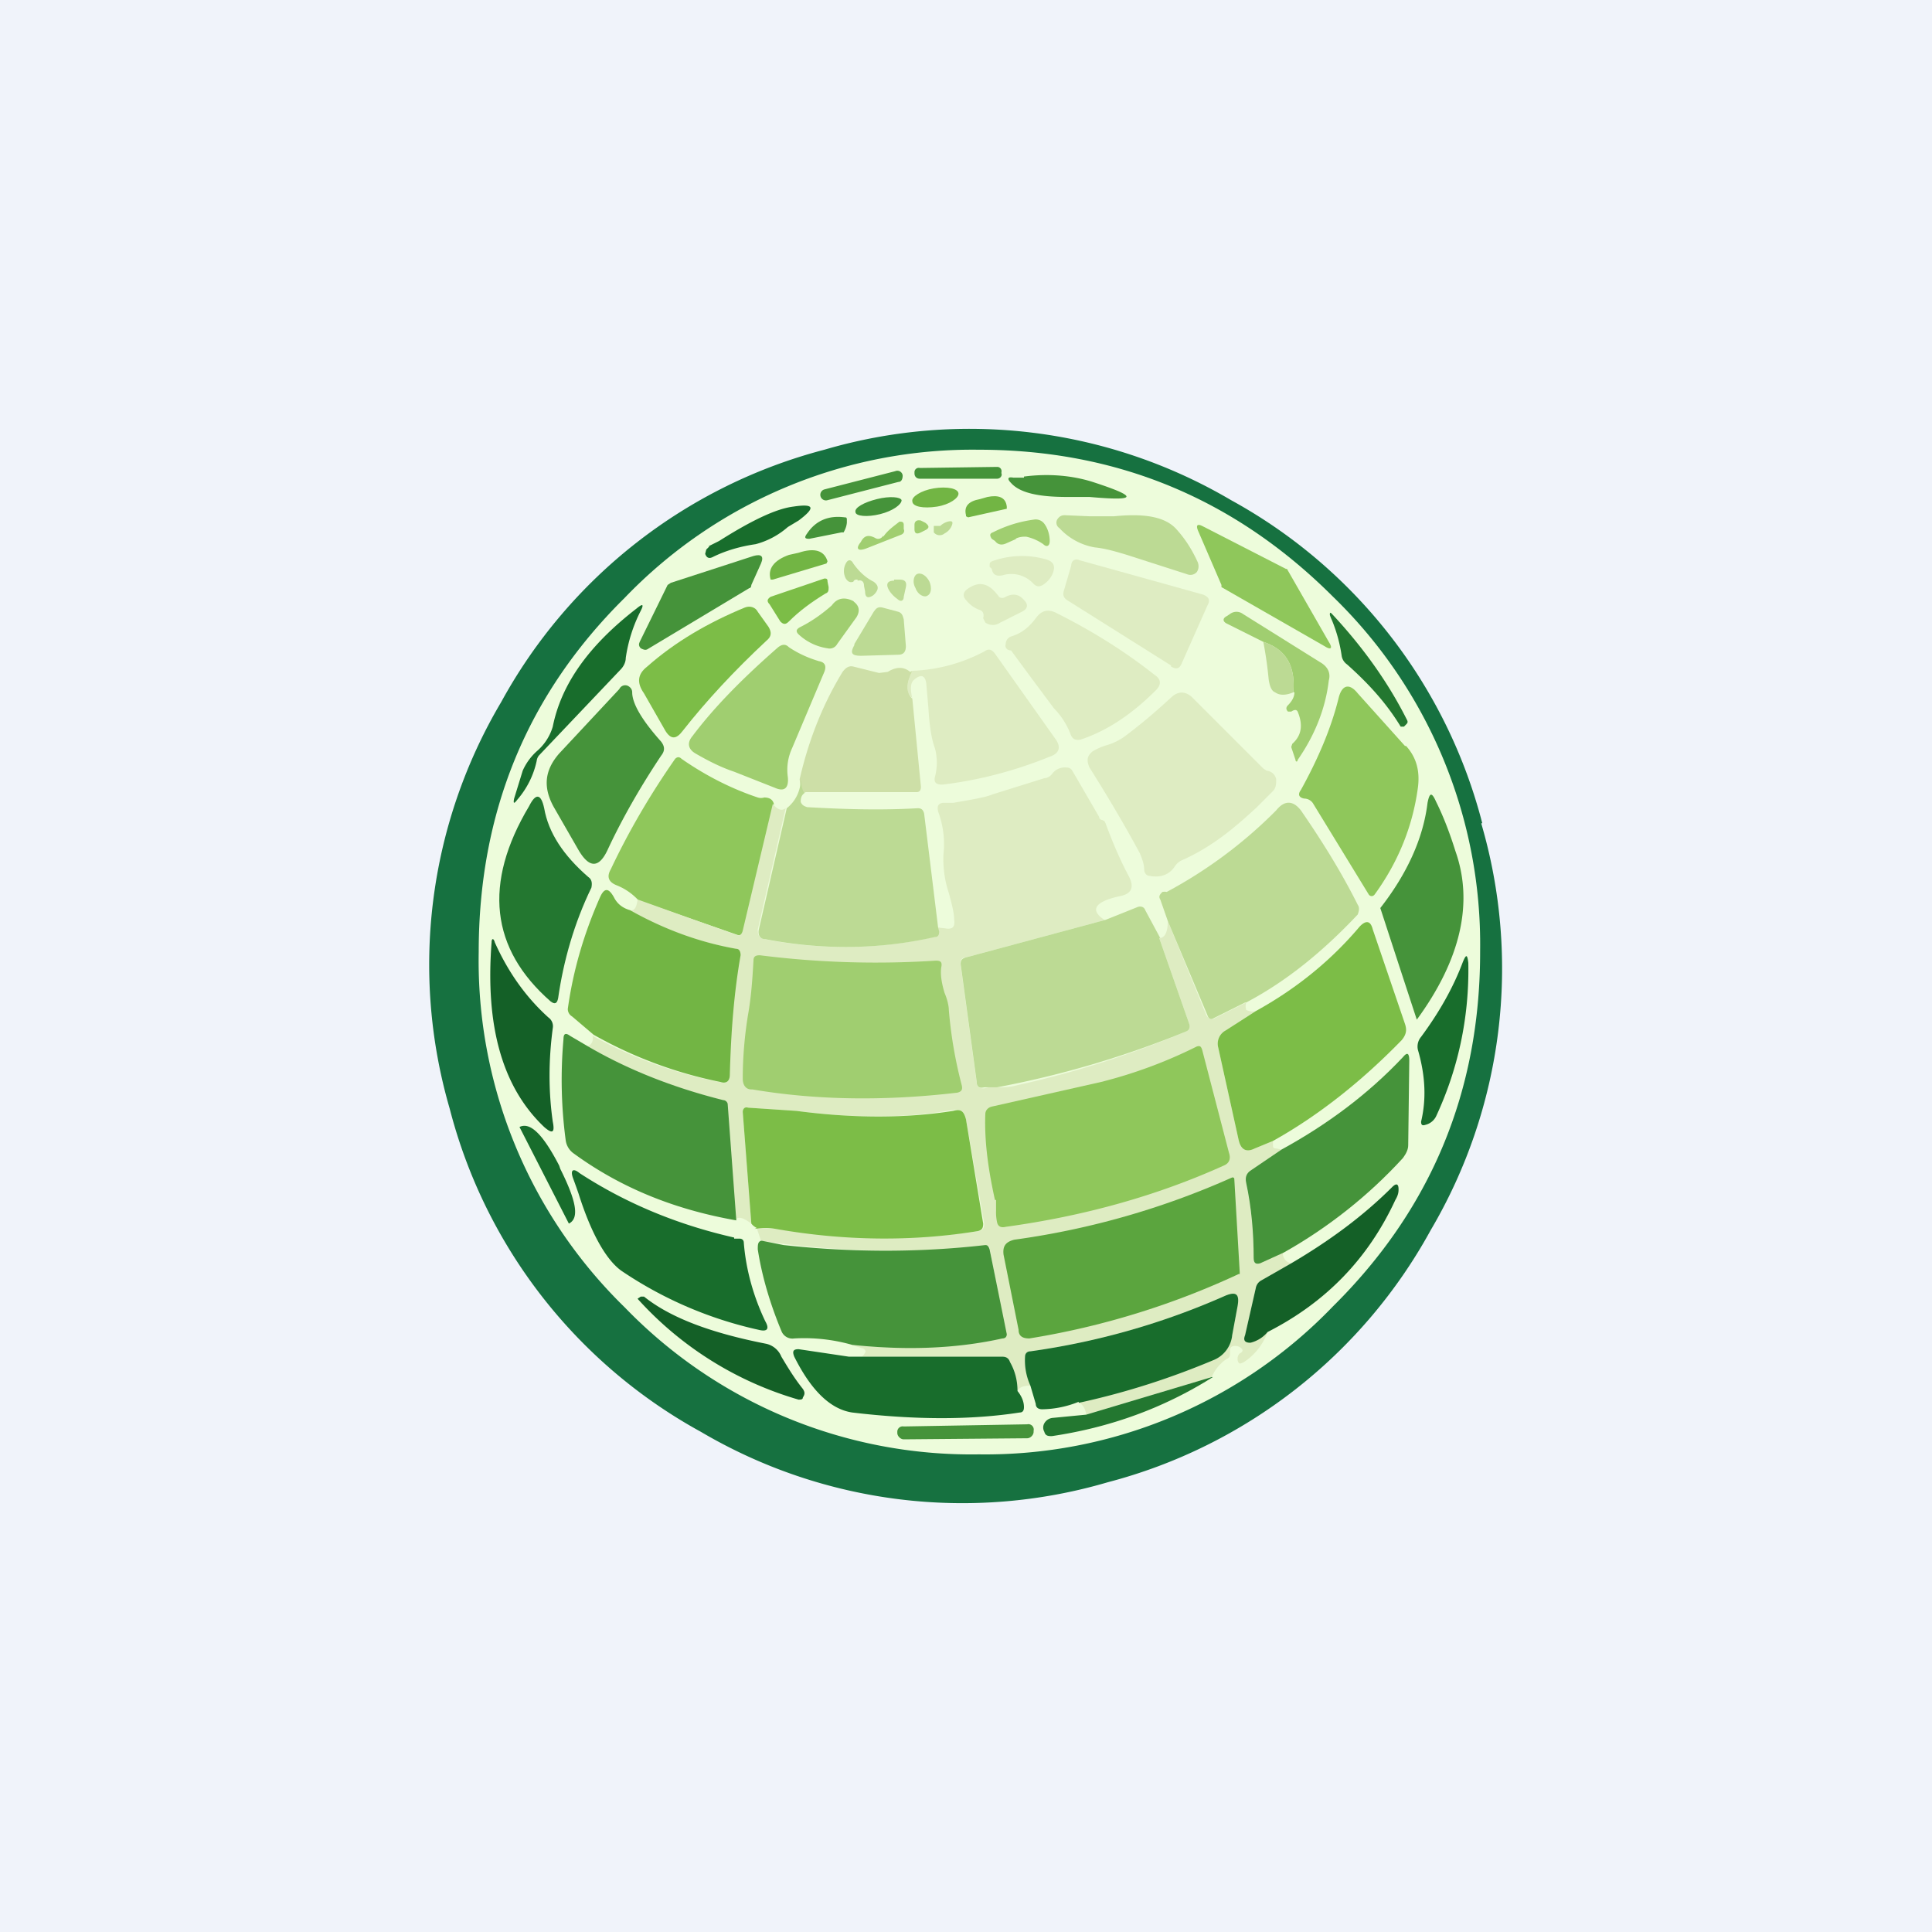 <!-- by TradingView --><svg width="18" height="18" viewBox="0 0 18 18" xmlns="http://www.w3.org/2000/svg"><path fill="#F0F3FA" d="M0 0h18v18H0z"/><path d="M13.8 7.67a4.8 4.8 0 0 1-.47 3.79 4.82 4.82 0 0 1-3.01 2.35 4.8 4.8 0 0 1-3.79-.47 4.8 4.8 0 0 1-2.34-3.01 4.8 4.8 0 0 1 .48-3.79 4.82 4.82 0 0 1 3.01-2.35 4.8 4.8 0 0 1 3.79.47 4.8 4.8 0 0 1 2.34 3.01Z" fill="#167140"/><path d="M13.79 8.87c0 1.3-.46 2.4-1.37 3.3a4.49 4.49 0 0 1-3.3 1.38 4.49 4.49 0 0 1-3.3-1.37 4.51 4.51 0 0 1-1.36-3.31c0-1.3.45-2.4 1.36-3.3a4.49 4.49 0 0 1 3.3-1.38c1.29 0 2.39.46 3.3 1.37a4.51 4.51 0 0 1 1.37 3.3Z" fill="#EDFCDB"/><path d="m9.29 4.35-.72.01a.04.04 0 0 0-.05.04v.01c0 .03.02.05.05.05h.72c.03 0 .05-.03.04-.05V4.4a.04.04 0 0 0-.04-.05ZM8.34 4.39l-.66.17a.05.05 0 1 0 .03.1l.66-.17c.03 0 .04-.03.04-.06a.05.05 0 0 0-.07-.04ZM9.54 4.44c.23-.03.45-.01.64.05.43.14.42.18-.03.14h-.21c-.27 0-.44-.04-.52-.13-.04-.04-.03-.06.02-.05h.1Z" fill="#45933A"/><path d="M8.73 4.72c.12-.02.2-.08.2-.12 0-.05-.11-.07-.23-.05-.12.02-.21.08-.2.12 0 .05.1.07.23.05Z" fill="#72B544"/><path d="M8.2 4.79c.12-.03.2-.09.2-.13-.01-.03-.11-.04-.23-.01-.12.03-.21.08-.2.12 0 .04.11.05.23.02Z" fill="#45933A"/><path d="M9.02 4.82 9 4.81V4.8c-.02-.08.02-.13.13-.15l.07-.02c.1-.02.17 0 .18.09v.02l-.36.08Z" fill="#72B544"/><path d="m6.6 5.09.1-.05c.3-.19.53-.3.69-.32.2-.03.21.01.05.13l-.1.06a.74.74 0 0 1-.3.16c-.14.02-.28.06-.4.12-.04.02-.06 0-.07-.03l.01-.04.03-.03Z" fill="#186D2C"/><path d="m7.87 4.94-.01.02h-.02l-.3.06c-.04 0-.05-.01-.02-.05.08-.12.2-.17.35-.15.01 0 .02 0 .02.02v.03a.2.2 0 0 1-.02.07Z" fill="#45933A"/><path d="M10.15 4.81h.23c.3-.03.48.01.58.12.09.1.15.2.2.31.01.03.01.06-.01.09a.08.08 0 0 1-.09.02l-.56-.18c-.1-.03-.2-.06-.3-.07a.58.58 0 0 1-.33-.18.06.06 0 0 1-.02-.08c.02-.03.04-.04.07-.04l.23.01Z" fill="#BCDA94"/><path d="m9.47 5.02-.09.04c-.04.02-.08.02-.11-.02l-.03-.02c-.02-.03-.02-.05.01-.06.12-.06.24-.1.39-.12a.1.1 0 0 1 .09.04c.03.04.05.1.05.16 0 .05-.03.06-.06.03A.44.44 0 0 0 9.56 5c-.03 0-.06 0-.1.02ZM8.23 5c.04-.06.1-.1.15-.14.02 0 .04 0 .04.03v.04c.01.02 0 .04-.02.05l-.33.13c-.08.03-.1 0-.05-.06.03-.06.07-.07.13-.04.03.02.06.01.08-.02ZM8.62 4.94l-.04.02c-.04.02-.06.01-.06-.03v-.04c0-.03.02-.05.06-.04l.04.02c.04.03.04.05 0 .07Z" fill="#A0CE70"/><path d="M8.76 4.9a.17.17 0 0 1 .07-.04c.04-.01.05 0 .04.03a.14.14 0 0 1-.07.08.07.07 0 0 1-.1-.01V4.9H8.77Z" fill="#BCDA94"/><path d="m12.34 6.02-.96-.55v-.02l-.22-.51c-.02-.05 0-.06.04-.04l.78.4h.01l.39.68c.04.06.02.08-.04.04Z" fill="#8FC75B"/><path d="M7.2 5.4h-.02c-.03-.1.03-.18.17-.23l.09-.02c.15-.05.24-.02.27.08l-.01.02-.5.15Z" fill="#72B544"/><path d="m6.25 5.43.77-.25c.07-.02.1 0 .07.07l-.09.2c0 .02-.01.03-.02.03l-.95.57c-.02.01-.04 0-.06-.01-.02-.02-.02-.04-.01-.06l.26-.53.03-.02Z" fill="#45933A"/><path d="M9.74 5.21c.08.02.1.07.06.15a.23.23 0 0 1-.07.08c-.04.03-.07.03-.1 0a.28.28 0 0 0-.29-.08c-.05.01-.09 0-.1-.06l-.02-.02c0-.03 0-.04.02-.05a.82.82 0 0 1 .5-.02Z" fill="#DEECC2"/><path d="M7.99 5.4c-.02 0-.03 0-.04.02-.03.01-.05 0-.07-.03a.15.15 0 0 1 0-.14c.02-.04.05-.04.07 0 .05.07.11.13.19.17.04.03.05.06.02.1a.12.12 0 0 1-.03.03c-.05.03-.07.01-.07-.04l-.01-.05c0-.04-.02-.06-.06-.05Z" fill="#BCDA94"/><path d="m10.91 6.2-.97-.61c-.03-.02-.04-.05-.03-.08l.07-.24c0-.05.04-.07.08-.05l1.15.32c.05.02.07.05.04.1l-.24.54c-.02.05-.05.06-.1.03Z" fill="#DEECC2"/><path d="M8.53 5.48c.02.06.08.09.11.07.04-.02.04-.08.02-.13-.03-.06-.08-.09-.12-.07-.03.02-.04.08-.01.13Z" fill="#BCDA94"/><path d="M7.35 5.79c-.03.03-.05.03-.08 0l-.1-.16c-.03-.03-.02-.05.01-.07l.5-.17c.02 0 .03 0 .03.03l.01.05c0 .03 0 .05-.03.06-.13.08-.24.16-.34.26Z" fill="#7CBD47"/><path d="M8.33 5.4h.05c.05 0 .07.02.06.07l-.02.09c0 .04-.03.05-.06.02a.28.28 0 0 1-.07-.07c-.04-.06-.03-.1.04-.1Z" fill="#BCDA94"/><path d="M9.12 5.68A.28.28 0 0 1 9 5.59c-.03-.03-.03-.07.01-.1.11-.08.2-.06.29.06.01.02.04.03.07.01.06-.03.12-.03.17.03.04.04.04.08-.02.11l-.2.1a.12.12 0 0 1-.14 0l-.02-.04c.01-.04 0-.07-.04-.08Z" fill="#DEECC2"/><path d="M7.98 5.75 7.8 6a.08.08 0 0 1-.09.04.5.5 0 0 1-.27-.13c-.03-.03-.02-.05.02-.07.1-.05.2-.12.29-.2.05-.07.12-.08.2-.04l.01.01c.05.04.05.09.02.14Z" fill="#A0CE70"/><path d="M5 7.09a.81.81 0 0 1-.18.36c-.03.04-.04.04-.03-.01l.08-.26A.54.54 0 0 1 5 7a.48.48 0 0 0 .15-.23c.08-.4.34-.76.78-1.1.06-.05.07-.04.04.02a1.4 1.4 0 0 0-.14.44c0 .04-.02.08-.05.11l-.76.8a.1.1 0 0 0-.02.05Z" fill="#186D2C"/><path d="m7.96 6 .18-.3c.02-.03.04-.05.08-.04l.15.04c.03.01.04.03.05.07l.02.25c0 .05-.02.08-.07.08l-.35.01c-.09 0-.1-.03-.06-.1Z" fill="#BCDA94"/><path d="m7.06 5.7.1.14c.03.05.03.09-.02.13-.3.28-.56.56-.78.84-.06.08-.11.08-.16 0L6 6.46c-.07-.1-.06-.18.03-.25.26-.23.57-.41.91-.55.05-.02.1 0 .12.04Z" fill="#7CBD47"/><path d="M10.77 6.43c-.23.23-.46.38-.7.46-.05.01-.08 0-.1-.06a.7.7 0 0 0-.15-.23 59.07 59.07 0 0 1-.4-.54c-.04 0-.06-.03-.05-.06 0-.03.02-.06.05-.07.1-.03.17-.09.23-.17.05-.07.11-.09.19-.05.32.16.63.35.92.58.06.04.06.09.01.14Z" fill="#DEECC2"/><path d="M12.41 5.78a.45.45 0 0 1-.02-.05c0-.02 0-.03.02-.01.28.3.52.63.7.99.01.02 0 .03-.01.04l-.02.02h-.03c-.14-.23-.31-.41-.5-.58a.12.12 0 0 1-.05-.08 1.38 1.38 0 0 0-.09-.33Z" fill="#237730"/><path d="M12.05 6.45c.02-.25-.07-.4-.28-.47l-.34-.17c-.04-.02-.04-.05 0-.07l.03-.02a.1.1 0 0 1 .12 0l.72.45c.07.04.1.1.08.17-.03.26-.13.51-.29.74 0 .02-.02.02-.02 0l-.04-.12.01-.03c.09-.08.1-.18.05-.3-.01-.02-.03-.02-.06 0H12c-.02-.02-.02-.04 0-.06.04-.04.06-.08.06-.12Z" fill="#A0CE70"/><path d="M11.77 5.98c.21.07.3.22.28.47-.07.03-.13.03-.17 0-.03-.01-.05-.05-.06-.12a3.68 3.68 0 0 0-.05-.35Z" fill="#BCDA94"/><path d="M6.48 7.02c-.07-.04-.08-.1-.03-.16.21-.28.48-.55.8-.83.04-.03.07-.03.1 0 .09.06.18.1.28.13.06.01.07.05.05.1l-.3.71a.48.48 0 0 0-.04.27c.01.1-.03.14-.12.1l-.38-.15c-.12-.04-.24-.1-.36-.17Z" fill="#A0CE70"/><path d="M8.5 6.5c-.06-.04-.06-.13 0-.25.24-.01.46-.07.67-.18.04-.03.07-.02.1.02l.56.79c.06.08.04.14-.05.17-.32.13-.66.22-1 .26-.06 0-.08-.02-.07-.07a.51.51 0 0 0 0-.27c-.03-.08-.05-.2-.06-.37l-.02-.23c-.01-.08-.05-.09-.11-.04-.04.03-.04.09-.02.18Z" fill="#DEECC2"/><path d="M8.5 6.25c-.06.12-.06.2 0 .26l.08.82c0 .03-.01.05-.04.05H7.5c-.02.02-.04-.02-.05-.12.08-.35.21-.69.4-1 .03-.04.06-.06.1-.05l.24.06.08-.01c.08-.05.15-.05.21 0Z" fill="#CDDFA7"/><path d="m5.21 7.02.56-.6a.06.06 0 0 1 .08-.03c.02.01.04.03.04.06 0 .11.1.27.27.46.03.04.04.08 0 .13-.2.3-.37.6-.5.88-.08.17-.17.17-.27 0l-.23-.4c-.1-.18-.09-.34.05-.5Z" fill="#45933A"/><path d="M13.1 6.95c.1.11.13.24.11.39-.05.37-.19.7-.4.99-.02.03-.05.02-.06 0l-.52-.85a.1.1 0 0 0-.08-.04c-.05-.01-.06-.04-.03-.08.16-.29.28-.57.35-.85.03-.13.1-.15.18-.05l.44.49Z" fill="#8FC75B"/><path d="M11.6 7.62c-.18.16-.37.3-.6.4a.18.18 0 0 0-.06.06c-.05.07-.13.1-.23.08-.03 0-.05-.03-.05-.06 0-.05-.02-.1-.04-.15-.14-.26-.3-.53-.47-.8-.03-.07-.02-.11.03-.15a.58.58 0 0 1 .14-.06.55.55 0 0 0 .16-.08c.16-.12.3-.24.44-.37.06-.05.12-.05.18 0l.67.67.03.02a.1.1 0 0 1 .09.08c0 .04 0 .08-.03.11l-.16.16-.1.09Z" fill="#DEECC2"/><path d="m7.21 7.49-.28 1.19c0 .03-.03.04-.06.03l-.92-.32a.55.55 0 0 0-.2-.14c-.08-.03-.1-.08-.06-.15.17-.36.37-.7.6-1.03.02-.02.04-.02.06 0 .23.16.47.28.71.36a.1.1 0 0 0 .06 0c.05 0 .08.02.09.06Z" fill="#8FC75B"/><path d="M10.3 8.57 9 8.92c-.04 0-.06.03-.05.07l.15 1.1c0 .04.03.05.07.05.04-.01.08-.02.12-.01.06 0 .12 0 .19-.02a9.1 9.1 0 0 0 1.57-.5c.03-.01.04-.04.03-.07l-.28-.8c.05 0 .08-.05.08-.16l.36.88c.02.03.04.04.07.03l.3-.15c-.01.04 0 .06 0 .07.03.01.05.02.09.01l-.28.18a.14.14 0 0 0-.07.16l.19.86c.02.09.07.12.15.08l.17-.07v.03c0 .03 0 .04.03.04l.05.01-.28.2a.11.11 0 0 0-.05.12c.05.22.07.46.07.7 0 .04.02.05.06.03l.21-.1c0 .06.03.1.08.11l-.28.16a.1.1 0 0 0-.05.07l-.1.44c-.02.05 0 .07.05.06a.3.3 0 0 0 .16-.09.57.57 0 0 1-.22.28c-.04.02-.05.02-.06-.02 0-.02 0-.04.02-.06.04-.02.03-.04 0-.06a.11.11 0 0 0-.03-.01c-.03 0-.05 0-.06.03v.03c0 .03 0 .05-.03.06a.37.37 0 0 0-.14.17l-1.17.35c-.01-.07-.04-.1-.08-.12.46-.1.88-.23 1.27-.4.1-.04.15-.11.17-.22l.05-.28c.02-.1-.02-.13-.11-.09a6.8 6.8 0 0 1-1.82.52c-.03 0-.05.02-.05.05 0 .09.01.17.05.27-.06 0-.1.01-.12.05 0-.11-.03-.2-.07-.27a.07.07 0 0 0-.07-.05H7.91h.12l.02-.02c.01-.02.02-.03.01-.04a.04.04 0 0 0-.03-.02l-.1-.03c.49.05.96.03 1.41-.06.03 0 .04-.02.03-.04l-.15-.8c0-.02-.02-.03-.04-.02a8.48 8.48 0 0 1-2.09-.05l-.04-.12.19.01c.63.1 1.26.11 1.88.02.04-.01.05-.03.05-.07L9 10.43c-.01-.07-.05-.1-.12-.09-.44.08-.93.08-1.46.01l-.45-.03c-.04 0-.05.01-.05.04l.08 1.04c-.08-.06-.13-.07-.15-.03l-.08-1.08c0-.02-.02-.03-.04-.04-.48-.12-.9-.29-1.26-.5.05-.02.06-.06.05-.1a4 4 0 0 0 1.18.43c.06.02.1 0 .1-.07 0-.4.03-.77.09-1.11 0-.03-.01-.05-.04-.06a3.15 3.15 0 0 1-.99-.36c.05.01.07-.02.08-.1l.92.33c.03.01.05 0 .06-.04l.28-1.18c.04.05.08.07.12.04l-.26 1.13c0 .05.01.08.06.09.52.1 1.05.1 1.58-.02.03 0 .04-.02.04-.05l-.01-.04.08.01c.06.01.09-.01.08-.08 0-.06-.02-.14-.05-.25a1 1 0 0 1-.05-.36.87.87 0 0 0-.05-.4c-.01-.05 0-.07.04-.08h.1c.17-.03.3-.05.37-.08l.48-.15c.03 0 .06-.02.08-.05a.15.15 0 0 1 .1-.05c.04 0 .06 0 .08.03l.25.43c0 .02.02.03.03.03l.02.01.01.02c.07.19.14.35.22.5.05.1.02.16-.09.18-.23.05-.28.13-.14.22Z" fill="#DEECC2"/><path d="M7.46 7.26c.01.1.03.14.05.12-.04.02-.05.05-.05.09.01.03.03.04.06.05.35.02.69.03 1.03.01.03 0 .05.01.06.05l.13 1.06.01.04c0 .03-.01.05-.04.05-.53.12-1.06.12-1.58.02-.05 0-.07-.04-.06-.09l.26-1.13a.34.34 0 0 0 .13-.27Z" fill="#BCDA94"/><path d="M5.13 9.33c-.56-.49-.63-1.1-.2-1.82.06-.12.11-.12.14.02.04.23.18.44.41.64.03.02.04.05.03.1-.16.33-.26.68-.31 1.03-.01.05-.03.06-.07.03Z" fill="#237730"/><path d="M13.2 9.5a565.98 565.98 0 0 1-.34-1.04c.25-.32.4-.65.44-.98.02-.1.04-.1.08-.01.07.14.13.3.18.46.17.48.05 1.01-.36 1.57Z" fill="#45933A"/><path d="m11.6 9.34-.3.15c-.02.01-.04 0-.05-.03l-.37-.88-.07-.2c-.02-.03 0-.05.02-.07a.1.1 0 0 1 .04 0 4.28 4.28 0 0 0 1.02-.76c.08-.1.16-.09.23 0 .2.29.38.58.53.88.02.03.01.06 0 .09-.32.34-.66.62-1.04.82Z" fill="#BCDA94"/><path d="M5.87 8.48c.32.18.65.3.99.36.03 0 .04.03.04.06-.06.34-.09.71-.1 1.11 0 .06-.03.09-.09.07a4 4 0 0 1-1.18-.44l-.2-.17a.08.08 0 0 1-.04-.07c.05-.36.15-.7.3-1.04.04-.09.08-.09.13 0 .03.06.08.1.15.12Z" fill="#72B544"/><path d="m10.8 8.74.28.8c.01.03 0 .06-.03.07a9.1 9.1 0 0 1-1.76.52h-.12c-.04.01-.07 0-.07-.05l-.15-1.1c0-.03.01-.05.05-.06l1.3-.35.3-.12c.03-.01.06 0 .07.03l.14.26Z" fill="#BCDA94"/><path d="m11.86 10.63-.17.07c-.08.04-.13.01-.15-.08l-.19-.86a.14.14 0 0 1 .07-.16l.28-.18c.38-.21.7-.47.97-.79.06-.06.1-.05.12.03l.3.88c.02.06.01.1-.03.15-.37.38-.77.7-1.2.94Z" fill="#7CBD47"/><path d="M4.61 8.78c.13.29.3.52.5.7a.1.1 0 0 1 .04.1c-.04.3-.04.59 0 .87.02.1 0 .12-.08.05-.39-.37-.55-.94-.49-1.72 0-.04.02-.04.03 0Z" fill="#146027"/><path d="M7 10.15c-.05 0-.08-.04-.08-.1 0-.21.02-.42.05-.6.03-.17.04-.33.05-.5 0-.04.02-.05.06-.05a8.6 8.6 0 0 0 1.64.05c.04 0 .06.01.05.06-.01.06 0 .14.03.24.03.07.04.13.04.16.02.24.06.47.12.7.01.04 0 .06-.04.07-.68.08-1.32.07-1.91-.03Z" fill="#A0CE70"/><path d="M13.24 10.45c.05-.21.04-.43-.03-.67a.14.14 0 0 1 .03-.12c.17-.23.3-.46.39-.7.03-.07.04-.07.05.01.01.52-.1 1-.3 1.43a.15.15 0 0 1-.1.08c-.03.01-.04 0-.04-.03Z" fill="#186D2C"/><path d="M5.48 9.75c.36.21.78.38 1.26.5.02 0 .04.02.04.04l.08 1.08c-.57-.1-1.07-.3-1.51-.62a.18.18 0 0 1-.08-.13 4.26 4.26 0 0 1-.02-.94c0-.05.02-.06.06-.03l.17.1Z" fill="#45933A"/><path d="M9.27 11.18c-.06-.27-.1-.54-.09-.8 0-.03.02-.06.06-.07l1.02-.23a4.38 4.38 0 0 0 .89-.33c.03-.01.04 0 .05.03l.25.96c.02.06 0 .1-.05.12-.62.28-1.3.47-2.03.57-.04.01-.07 0-.08-.04a.44.44 0 0 1-.01-.11v-.1Z" fill="#8FC75B"/><path d="m11.96 11.67-.22.1c-.04.01-.06 0-.06-.05 0-.23-.02-.47-.07-.7-.01-.05 0-.09.05-.12l.28-.19c.42-.23.8-.51 1.13-.86.04-.05.06-.04.06.03l-.01.79c0 .04-.02.08-.05.12-.32.35-.7.65-1.11.88Z" fill="#45933A"/><path d="M7.05 11.44A.14.14 0 0 1 7 11.4l-.08-1.04c0-.03.02-.05.05-.04l.45.03c.53.07 1.02.07 1.46 0 .07-.02.1 0 .12.08l.16.97c0 .04-.01.06-.05.07-.62.1-1.25.09-1.88-.02a.57.57 0 0 0-.2 0Z" fill="#7CBD47"/><path d="M4.84 10.5c.1-.05.22.07.37.36l.01.03c.15.3.18.46.08.51l-.46-.9ZM6.84 11.54h.05c.02 0 .04.01.04.04.02.25.09.5.2.73.04.07.02.1-.06.08a3.7 3.7 0 0 1-1.28-.55c-.14-.1-.28-.34-.4-.72a6.24 6.24 0 0 0-.05-.14c-.03-.08 0-.1.06-.05.43.28.91.48 1.44.6Z" fill="#186D2C"/><path d="M11.54 11.87a7.4 7.4 0 0 1-1.95.6c-.06 0-.1-.02-.1-.08l-.14-.7c-.01-.08.02-.12.1-.14a7.45 7.45 0 0 0 2.03-.58c.01 0 .02 0 .02.02l.05.86v.02Z" fill="#5BA53E"/><path d="M11.81 12.41a.3.3 0 0 1-.16.1c-.05 0-.07-.02-.05-.07l.1-.44a.1.1 0 0 1 .05-.07l.28-.16c.34-.2.66-.43.94-.71.04-.04.06-.03.06.02 0 .02 0 .05-.03.1-.25.54-.64.95-1.19 1.23Z" fill="#146027"/><path d="m7.1 11.56.2.04c.64.07 1.27.07 1.88 0 .02 0 .03.01.04.04l.16.79c0 .02-.01.04-.04.04-.45.1-.92.11-1.4.06a1.63 1.63 0 0 0-.54-.06.11.11 0 0 1-.12-.07c-.1-.24-.18-.5-.22-.76 0-.04 0-.07.03-.08Z" fill="#45933A"/><path d="M6 12.08c.25.2.63.34 1.14.44a.2.2 0 0 1 .14.12c.06.1.12.2.2.3.02.03.02.05 0 .08 0 .02-.02.02-.04.02a3.23 3.23 0 0 1-1.5-.94l.03-.02H6Z" fill="#146027"/><path d="M10.05 13.06a.93.93 0 0 1-.34.07c-.04 0-.06-.02-.06-.05l-.05-.17a.57.57 0 0 1-.05-.27c0-.03.02-.05.05-.05a6.8 6.8 0 0 0 1.82-.52c.1-.04.13-.01.11.1l-.05.27a.28.28 0 0 1-.17.23c-.38.16-.8.3-1.26.4ZM7.9 12.64h1.44c.04 0 .06.02.07.05.04.07.07.16.07.27.04.05.06.1.06.15 0 .03-.01.05-.04.05-.45.07-.97.07-1.56 0-.2-.03-.38-.2-.54-.52-.02-.05-.01-.07.04-.07l.47.07Z" fill="#186D2C"/><path d="M11.3 12.83c-.46.29-.96.47-1.5.55-.03 0-.06 0-.07-.04a.08.08 0 0 1 0-.08.1.1 0 0 1 .08-.05l.31-.03 1.17-.35Z" fill="#237730"/><path d="m9.57 13.27-1.15.02a.05.05 0 0 0-.06.05v.01c0 .03.03.06.06.06l1.15-.01c.03 0 .06-.03.06-.06v-.01a.05.05 0 0 0-.06-.06Z" fill="#45933A"/></svg>